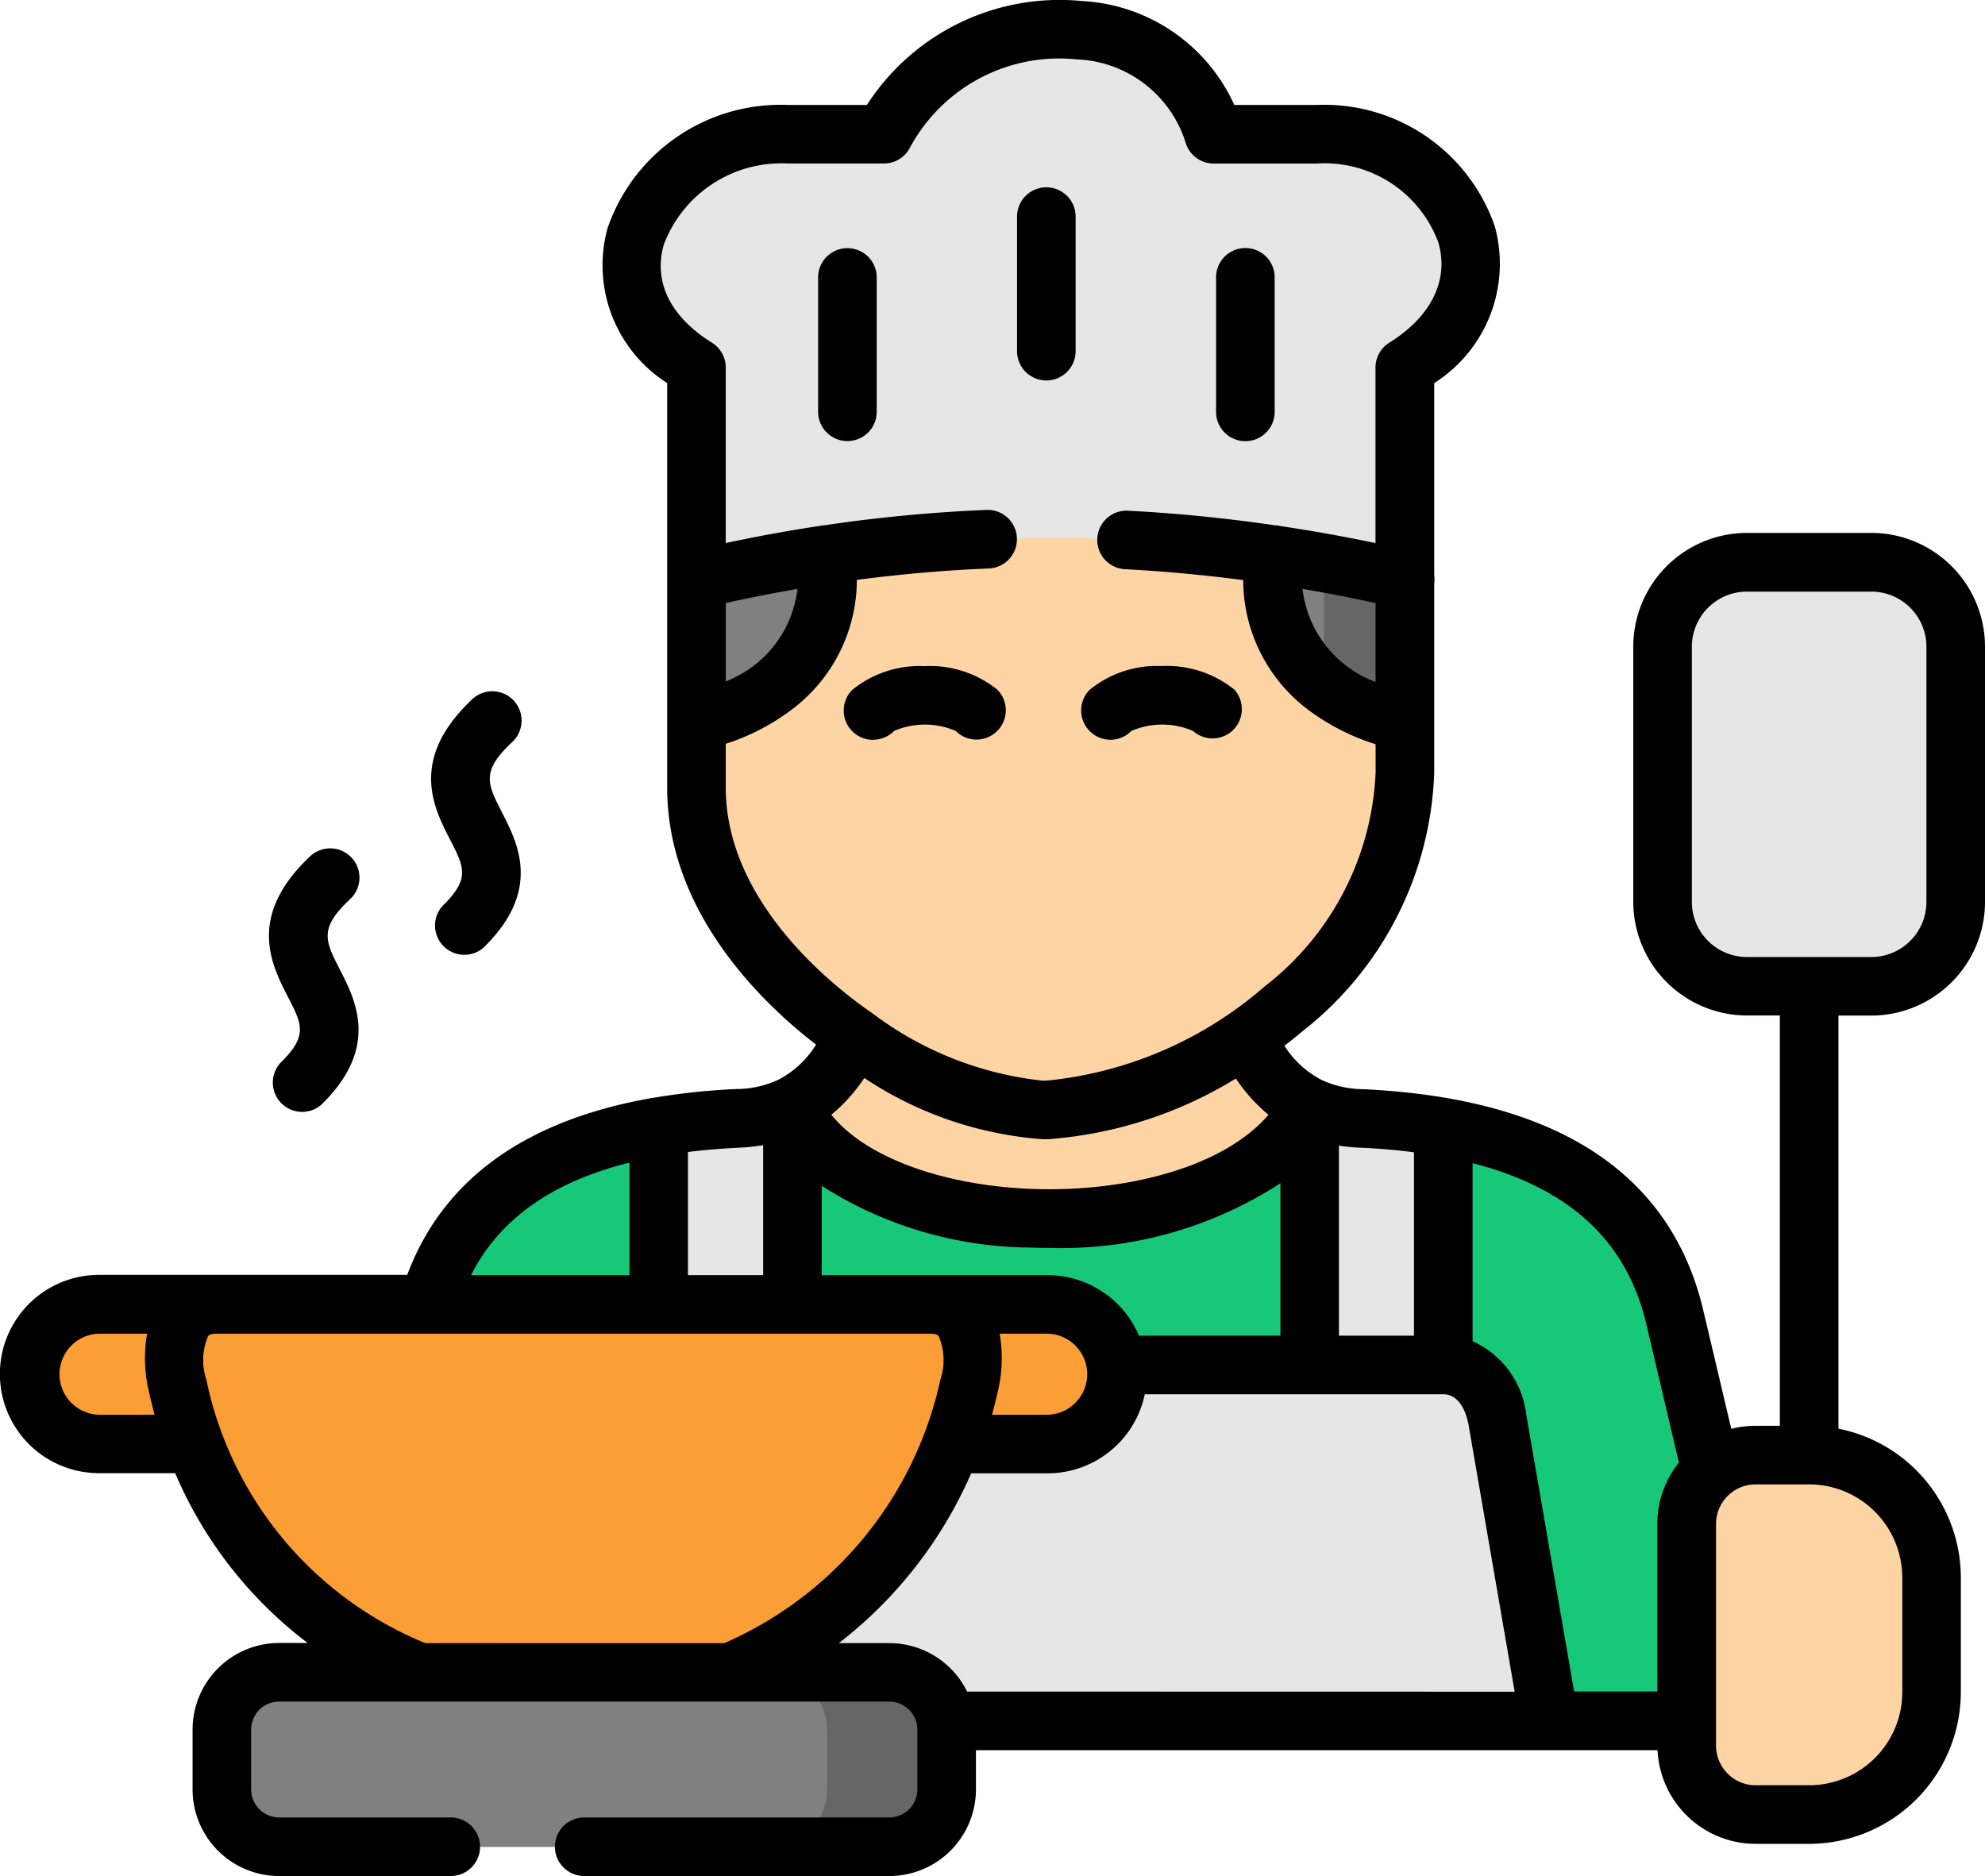 <svg xmlns="http://www.w3.org/2000/svg" width="73" height="69.008" viewBox="0 0 73 69.008">
  <g id="cocina" transform="translate(0 0)">
    <g id="Grupo_82624" data-name="Grupo 82624">
      <path id="Trazado_107081" data-name="Trazado 107081" d="M61.592,48.445c-1-4.256-4.333-6.252-8.513-6.988a23.577,23.577,0,0,0-2.99-.322,4.773,4.773,0,0,1-1.925-.435c-3,5.693-16.73,5.291-19.021,0v-.04a4.745,4.745,0,0,1-2.01.475,23.938,23.938,0,0,0-2.906.306c-4.063.7-7.336,2.571-8.477,6.534,1.765,1.694,16.091,14.613,16.2,15.321H62.03V56.054a2.534,2.534,0,0,1,.9-1.935Zm0,0" fill="#17c878" fill-rule="evenodd"/>
      <path id="Trazado_107082" data-name="Trazado 107082" d="M27.132,41.135a23.827,23.827,0,0,0-2.906.306v6.534l2.183,1.959,2.733-1.959V40.66A4.745,4.745,0,0,1,27.132,41.135Zm0,0" fill="#e6e6e6" fill-rule="evenodd"/>
      <path id="Trazado_107083" data-name="Trazado 107083" d="M24.017,61.513H29.87A2.115,2.115,0,0,1,31.952,63.3h25.03L55.065,52.2A2.136,2.136,0,0,0,53.079,50.2V41.457a23.577,23.577,0,0,0-2.99-.322,4.773,4.773,0,0,1-1.925-.435v9.5H33.134C33.166,50.445,25.77,60.793,24.017,61.513Zm0,0" fill="#e6e6e6" fill-rule="evenodd"/>
      <path id="Trazado_107084" data-name="Trazado 107084" d="M45.812,38.166l-6.845-2.16-7.537,2.12-.02.036a5.087,5.087,0,0,1-2.267,2.5v.04c2.291,5.291,16.018,5.693,19.021,0A5.276,5.276,0,0,1,45.812,38.166Zm0,0" fill="#ffd4a5" fill-rule="evenodd"/>
      <path id="Trazado_107085" data-name="Trazado 107085" d="M46.84,17.559a55.513,55.513,0,0,0-16.448,0q-2.388.356-4.779.925V28.973c0,3.713,2.705,6.992,5.817,9.153,2.54,1.77,5.354,2.788,7.167,2.692a14.849,14.849,0,0,0,7.215-2.652c3.264-2.229,5.852-5.689,5.852-9.753V18.48Q49.258,17.919,46.84,17.559Zm0,0" fill="#ffd4a5" fill-rule="evenodd"/>
      <path id="Trazado_107086" data-name="Trazado 107086" d="M38.978,1.079a7.261,7.261,0,0,0-6.471,3.858H28.977c-5.1,0-8.14,5.609-3.365,8.582v7.8q2.393-.567,4.779-.926a55.532,55.532,0,0,1,16.448,0q2.418.363,4.824.926v-7.8c4.775-2.973,1.869-8.582-3.232-8.582H44.638a5.56,5.56,0,0,0-5.611-3.858Zm0,0" fill="#e6e6e6" fill-rule="evenodd"/>
      <path id="Trazado_107092" data-name="Trazado 107092" d="M71.035,58.025a4.517,4.517,0,0,0-4.5-4.506H64.563a2.539,2.539,0,0,0-2.532,2.535V64.2a2.545,2.545,0,0,0,2.532,2.539h1.969a4.518,4.518,0,0,0,4.5-4.506Zm0,0" fill="#ffd4a5" fill-rule="evenodd"/>
      <path id="Trazado_107093" data-name="Trazado 107093" d="M68.82,20.681H64.245a3.114,3.114,0,0,0-3.1,3.106v9.382a3.112,3.112,0,0,0,3.1,3.106H68.82a3.116,3.116,0,0,0,3.1-3.106V23.787a3.121,3.121,0,0,0-3.1-3.106Zm0,0" fill="#e6e6e6" fill-rule="evenodd"/>
      <path id="Trazado_107096" data-name="Trazado 107096" d="M41.073,50.2a2.576,2.576,0,0,0-2.545-2.229H34.211c-1.515,0-1.773,1.428-2.1,2.9-.165.732,3.143,1.557,2.882,2.241h3.533A2.573,2.573,0,0,0,41.1,50.546,2.478,2.478,0,0,0,41.073,50.2Zm0,0" fill="#fb9e36" fill-rule="evenodd"/>
      <path id="Trazado_107097" data-name="Trazado 107097" d="M7.959,47.975H3.642a2.569,2.569,0,0,0,0,5.138H7.167l3.348-3.178Zm0,0" fill="#fb9e36" fill-rule="evenodd"/>
      <path id="Trazado_107098" data-name="Trazado 107098" d="M29.142,47.975H7.959c-1.515,0-1.748,1.537-1.422,3.009a16.018,16.018,0,0,0,.631,2.129,14.337,14.337,0,0,0,8.264,8.4l4.892,3.058,6.532-3.058a14.821,14.821,0,0,0,8.14-8.4,15,15,0,0,0,.639-2.129c.326-1.472.1-3.009-1.423-3.009Zm0,0" fill="#fb9e36" fill-rule="evenodd"/>
      <path id="Trazado_107099" data-name="Trazado 107099" d="M26.855,61.513H10.266A2.112,2.112,0,0,0,8.16,63.622v2.2a2.112,2.112,0,0,0,2.106,2.108H32.708a2.115,2.115,0,0,0,2.106-2.108v-2.2a1.761,1.761,0,0,0-.028-.326,2.113,2.113,0,0,0-2.078-1.782Zm0,0" fill="gray" fill-rule="evenodd"/>
      <path id="Trazado_107101" data-name="Trazado 107101" d="M34.786,63.3a2.113,2.113,0,0,0-2.078-1.783h-4.4A2.118,2.118,0,0,1,30.393,63.3a2.168,2.168,0,0,1,.024.326v2.2A2.114,2.114,0,0,1,28.31,67.93h4.4a2.115,2.115,0,0,0,2.106-2.108v-2.2A1.8,1.8,0,0,0,34.786,63.3Zm0,0" fill="#666" fill-rule="evenodd"/>
      <path id="Trazado_107103" data-name="Trazado 107103" d="M51.664,21.32q-2.406-.567-4.824-.925c-.566,5.109,4.5,6.087,4.824,6.144Zm0,0" fill="gray" fill-rule="evenodd"/>
      <path id="Trazado_107104" data-name="Trazado 107104" d="M30.392,20.4q-2.388.362-4.779.925v5.21C26.308,26.394,30.931,25.275,30.392,20.4Zm0,0" fill="gray" fill-rule="evenodd"/>
      <path id="Trazado_107105" data-name="Trazado 107105" d="M51.664,21.32q-1.483-.35-2.975-.619v4.486a7.261,7.261,0,0,0,2.975,1.352Zm0,0" fill="#666" fill-rule="evenodd"/>
    </g>
    <path id="Trazado_107106" data-name="Trazado 107106" d="M10.314,39.092a1.078,1.078,0,0,0,1.5,1.543c2.154-2.1,1.272-3.827.687-4.97-.549-1.073-.775-1.517.38-2.6a1.077,1.077,0,0,0-1.477-1.569c-2.334,2.2-1.425,3.977-.823,5.155C11.113,37.676,11.331,38.1,10.314,39.092Zm0,0"/>
    <path id="Trazado_107107" data-name="Trazado 107107" d="M16.279,33.315a1.078,1.078,0,0,0,1.5,1.543c2.155-2.1,1.27-3.828.685-4.971-.549-1.073-.776-1.517.379-2.6a1.077,1.077,0,1,0-1.477-1.569c-2.334,2.2-1.423,3.977-.82,5.155C17.077,31.9,17.295,32.325,16.279,33.315Zm0,0"/>
    <path id="Trazado_107108" data-name="Trazado 107108" d="M32.112,27.208a1.072,1.072,0,0,0,.769-.324,2.866,2.866,0,0,1,2.266,0,1.077,1.077,0,0,0,1.529-1.519A3.957,3.957,0,0,0,34,24.5h-.022a3.915,3.915,0,0,0-2.641.879,1.078,1.078,0,0,0,.77,1.833Zm0,0"/>
    <path id="Trazado_107109" data-name="Trazado 107109" d="M40.839,27.208a1.07,1.07,0,0,0,.768-.324,2.867,2.867,0,0,1,2.267,0A1.077,1.077,0,0,0,45.4,25.369a3.958,3.958,0,0,0-2.671-.873H42.71a3.915,3.915,0,0,0-2.641.879,1.078,1.078,0,0,0,.77,1.833Zm0,0"/>
    <path id="Trazado_107110" data-name="Trazado 107110" d="M38.48,13.993a1.077,1.077,0,0,0,1.077-1.078V7.967a1.077,1.077,0,0,0-2.155,0v4.948A1.077,1.077,0,0,0,38.48,13.993Zm0,0"/>
    <path id="Trazado_107111" data-name="Trazado 107111" d="M31.164,9.127A1.077,1.077,0,0,0,30.087,10.2v4.945a1.077,1.077,0,0,0,2.155,0V10.2A1.077,1.077,0,0,0,31.164,9.127Zm0,0"/>
    <path id="Trazado_107112" data-name="Trazado 107112" d="M45.8,16.226a1.077,1.077,0,0,0,1.077-1.078V10.2a1.077,1.077,0,0,0-2.155,0v4.945A1.077,1.077,0,0,0,45.8,16.226Zm0,0"/>
    <path id="Trazado_107113" data-name="Trazado 107113" d="M68.82,37.353A4.187,4.187,0,0,0,73,33.169V23.787A4.187,4.187,0,0,0,68.82,19.6H64.245a4.187,4.187,0,0,0-4.18,4.183v9.382a4.187,4.187,0,0,0,4.18,4.184h1.21V52.441h-.892a3.61,3.61,0,0,0-.894.112L62.641,48.2c-1.195-5.064-5.4-7.8-12.5-8.139h-.015a3.7,3.7,0,0,1-1.492-.327c-.017-.008-.033-.017-.05-.024a3.547,3.547,0,0,1-1.347-1.247c.229-.177.457-.357.677-.545a12.611,12.611,0,0,0,4.83-9.5V21.477a1.038,1.038,0,0,0,0-.314V14.091a5.2,5.2,0,0,0,2.232-5.755A6.632,6.632,0,0,0,48.432,3.86H45.393a6.525,6.525,0,0,0-5.6-3.822A8.43,8.43,0,0,0,31.881,3.86h-2.9A6.729,6.729,0,0,0,22.341,8.4a5.139,5.139,0,0,0,2.195,5.689V28.973c0,3.633,2.213,6.491,4.07,8.248.445.422.916.823,1.405,1.2a3.573,3.573,0,0,1-1.38,1.289l0,0a3.681,3.681,0,0,1-1.53.344h-.015a24.946,24.946,0,0,0-3.064.325l-.012,0c-4.689.814-7.719,3-9.034,6.511H3.642a3.646,3.646,0,0,0,0,7.293h2.8a15.411,15.411,0,0,0,4.872,6.246H10.266a3.188,3.188,0,0,0-3.184,3.186v2.2a3.188,3.188,0,0,0,3.184,3.186h6.311a1.077,1.077,0,0,0,0-2.155H10.266a1.031,1.031,0,0,1-1.029-1.031v-2.2a1.031,1.031,0,0,1,1.029-1.031H32.707a1.032,1.032,0,0,1,1.008.82.971.971,0,0,0,.016.106.938.938,0,0,1,.006.105v2.2a1.031,1.031,0,0,1-1.029,1.031H21.485a1.077,1.077,0,0,0,0,2.155H32.707a3.188,3.188,0,0,0,3.184-3.186V64.373H60.957a3.617,3.617,0,0,0,3.605,3.444h1.97a5.588,5.588,0,0,0,5.579-5.583V58.025a5.59,5.59,0,0,0-4.5-5.478V37.353ZM60.543,48.693l1.2,5.1a3.6,3.6,0,0,0-.794,2.257v6.164H57.889l-1.762-10.2a3.383,3.383,0,0,0-1.971-2.684v-6.55C57.723,43.7,59.825,45.649,60.543,48.693ZM52,42.381v6.746H49.24v-6.99a6.689,6.689,0,0,0,.8.075C50.731,42.244,51.382,42.3,52,42.381ZM41.887,49.127A3.652,3.652,0,0,0,38.528,46.9H30.219V43.614a14.423,14.423,0,0,0,7.649,2.27q.343.013.7.013a14.8,14.8,0,0,0,8.52-2.377v5.606Zm-5.2,2.09a5.325,5.325,0,0,0,.076-2.165h1.766a1.492,1.492,0,0,1,0,2.983H36.481Q36.593,51.63,36.686,51.217Zm13.9-29.035v2.9A4.165,4.165,0,0,1,47.9,21.66Q49.247,21.888,50.586,22.182Zm-21.259-.521a4.164,4.164,0,0,1-2.637,3.4V22.18Q28.006,21.888,29.327,21.661Zm-2.637,7.312V27.357a8.157,8.157,0,0,0,2.433-1.263,5.98,5.98,0,0,0,2.388-4.765c1.623-.214,3.244-.355,4.853-.421a1.077,1.077,0,1,0-.087-2.153,56.444,56.444,0,0,0-5.977.568l-.027,0c-.038,0-.076.011-.113.018q-1.737.262-3.471.632V13.519a1.076,1.076,0,0,0-.508-.915c-1.533-.955-2.162-2.237-1.769-3.611a4.619,4.619,0,0,1,4.564-2.979h3.529a1.077,1.077,0,0,0,.959-.586,6.236,6.236,0,0,1,6.123-3.245A4.373,4.373,0,0,1,43.6,5.239a1.077,1.077,0,0,0,1.035.776h3.794A4.459,4.459,0,0,1,52.9,8.928c.393,1.376-.265,2.716-1.807,3.676a1.076,1.076,0,0,0-.508.915v6.456q-1.742-.366-3.49-.625a1.1,1.1,0,0,0-.137-.025l-.043,0c-1.815-.266-3.63-.448-5.43-.541a1.077,1.077,0,1,0-.111,2.152c1.441.074,2.893.211,4.346.4a5.978,5.978,0,0,0,2.569,4.9,8.225,8.225,0,0,0,2.3,1.137v1.04a10.507,10.507,0,0,1-4.074,7.863,14.353,14.353,0,0,1-7.975,3.465c-.063,0-.128.006-.2.006A12.616,12.616,0,0,1,32.1,37.281a1.143,1.143,0,0,0-.11-.076,16.869,16.869,0,0,1-1.9-1.548C28.538,34.19,26.691,31.839,26.691,28.973ZM38.342,41.9c.106,0,.212,0,.314-.009a15.363,15.363,0,0,0,6.794-2.222,6.21,6.21,0,0,0,1.2,1.334c-1.759,2.038-5.486,2.849-8.7,2.726C34.61,43.6,31.8,42.536,30.575,41a6.253,6.253,0,0,0,1.211-1.351A13.609,13.609,0,0,0,38.342,41.9Zm-11.166.31a6.741,6.741,0,0,0,.889-.09V46.9H25.3V42.37Q26.194,42.26,27.176,42.212Zm-4.027.549V46.9H17.322C18.364,44.844,20.291,43.474,23.149,42.761ZM3.642,52.035a1.492,1.492,0,0,1,0-2.983H5.409a5.314,5.314,0,0,0,.075,2.165v0c.061.276.131.547.2.816Zm12,8.4a13.408,13.408,0,0,1-8.051-9.684,2.26,2.26,0,0,1,.06-1.606c.023-.028.075-.093.311-.093H34.211c.237,0,.29.065.312.093a2.265,2.265,0,0,1,.058,1.606,13.755,13.755,0,0,1-7.945,9.685Zm19.925,1.782a3.187,3.187,0,0,0-2.857-1.782H30.849a15.943,15.943,0,0,0,4.867-6.246h2.811A3.652,3.652,0,0,0,42.1,51.281H53.079c.719,0,.9.981.924,1.1l1.7,9.84Zm34.392-4.193v4.209a3.43,3.43,0,0,1-3.425,3.429H64.563A1.46,1.46,0,0,1,63.108,64.2V56.054a1.454,1.454,0,0,1,.515-1.111l.029-.024a1.445,1.445,0,0,1,.911-.323h1.97A3.43,3.43,0,0,1,69.957,58.025ZM62.219,33.169V23.787a2.03,2.03,0,0,1,2.026-2.028H68.82a2.03,2.03,0,0,1,2.026,2.028v9.382A2.03,2.03,0,0,1,68.82,35.2H64.245A2.03,2.03,0,0,1,62.219,33.169Zm0,0"/>
  </g>
</svg>
